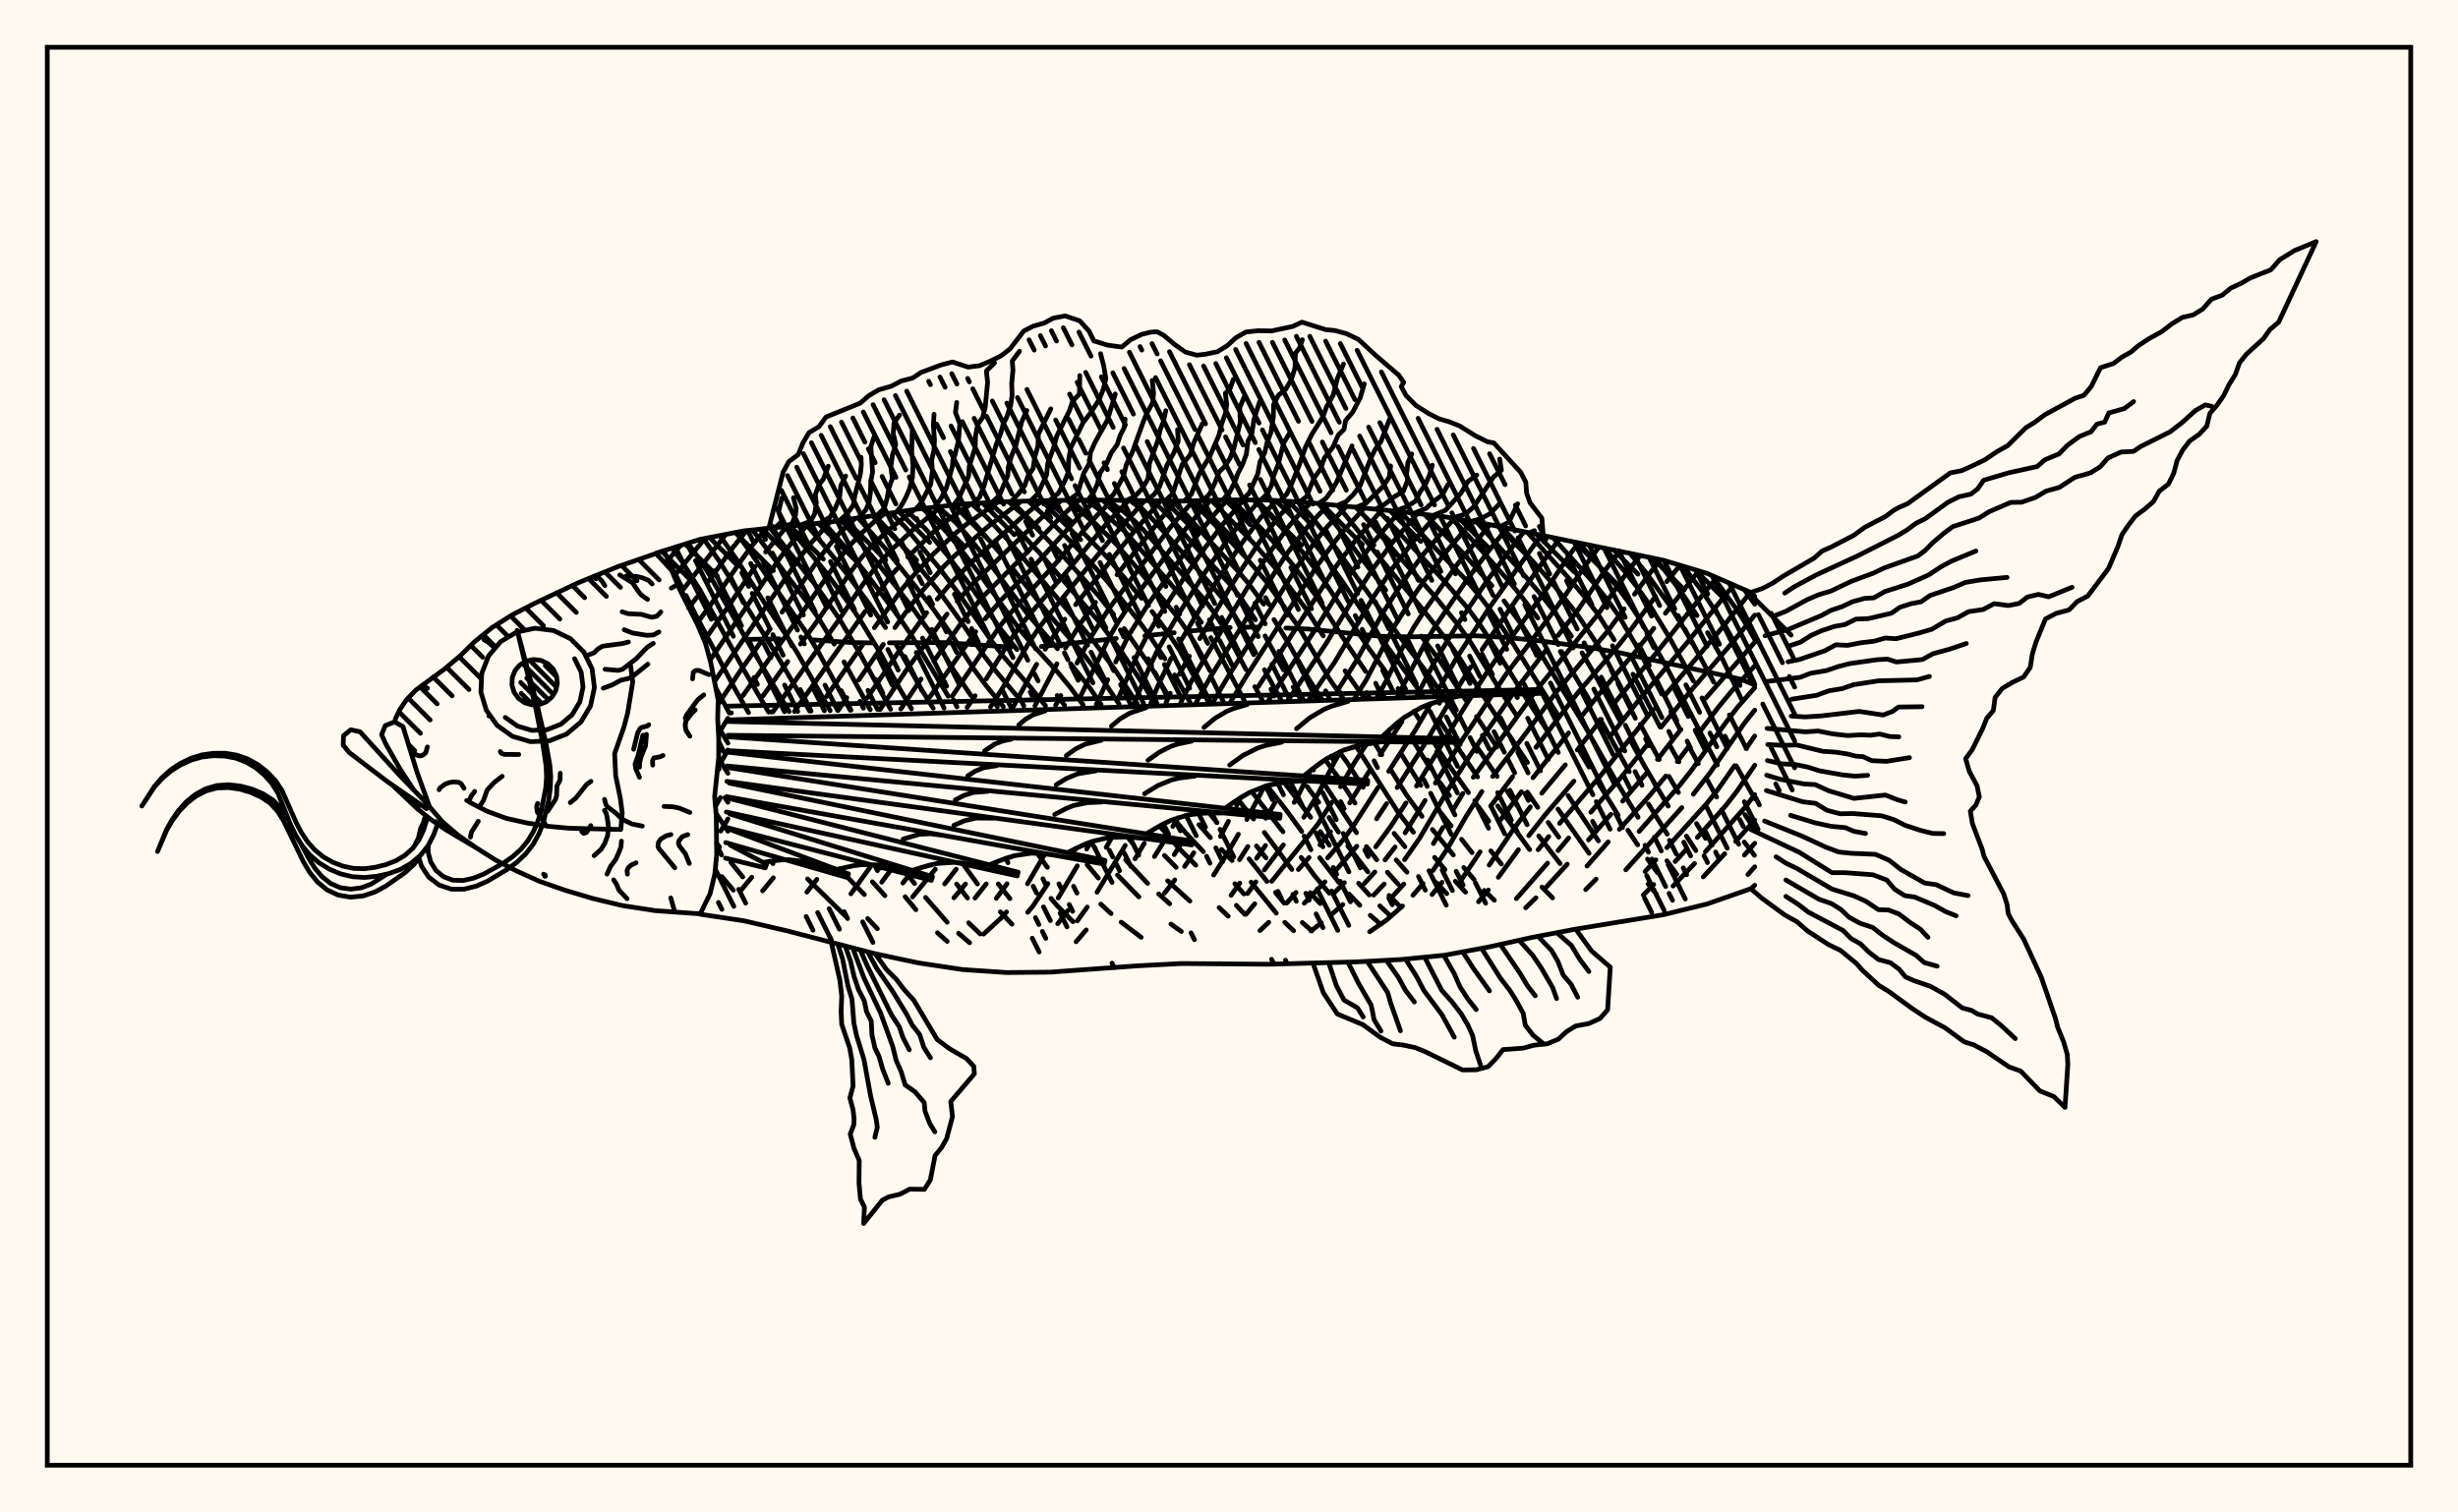 <svg xmlns="http://www.w3.org/2000/svg" width="520" height="320"><rect x="0" y="0" width="520" height="320" fill="floralwhite"/><rect x="10" y="10" width="500" height="300" stroke="black" stroke-width="1" fill="none"/><path stroke="black" stroke-width="1" fill="none" stroke-linecap="round" stroke-linejoin="round" d="
M 138.8 117.03 148.09 114.12 157.36 112.32 175.88 110.42 194.41 107.67 203.67 106.65 212.93 106.13 222.2 105.89 231.46 105.8 249.99 106.02 259.25 105.77 268.51 105.8 277.77 106.42 296.3 108.26 305.56 109.33 314.83 110.93 351.88 118.53 361.14 121.32 370.4 125.35 371.22 126.19 
M 371.22 187.31 370.4 188.03 361.14 191.26 351.88 193.54 333.35 196.58 324.09 198.34 314.83 200.39 305.56 202.11 296.3 203.02 287.04 203.51 268.51 204.01 249.99 203.86 240.72 204.34 222.2 205.68 212.93 205.77 203.67 205.14 194.41 203.75 185.15 201.79 166.62 196.97 157.36 194.82 148.13 193.43 
M 371.22 144.93 368.16 143.68 342.68 138.11 336.06 136.96 325.63 135.57 318.75 134.87 312.12 134.52 298.41 134.74 291.97 134.62 276.73 133.09 272.03 132.88 
M 266.02 132.69 263.12 132.7 
M 260.25 132.77 251.48 133.53 
M 248.41 133.87 242.21 134.53 
M 236.14 135.09 220.31 136.78 
M 213.88 136.92 199.85 135.95 188.15 136 
M 184.86 136.02 179.96 135.94 171.71 135.36 
M 164.89 135.17 158.31 135.27 
M 152.71 185.46 155.14 188.34 
M 151.55 178.29 152.2 179.2 
M 154.62 182.46 157.13 185.54 
M 151.63 172.31 153.99 175.86 
M 153.35 168.77 153.99 169.75 
M 163.09 182.2 163.52 182.72 
M 152.72 161.59 153.99 163.6 
M 170.85 185.96 179.14 194.1 
M 151.91 153.67 153.99 157.22 
M 172.33 182.92 172.5 183.09 
M 183.57 194.34 185.61 196.5 
M 151.49 145.66 154.28 150.85 
M 177.56 183.82 182.86 189.26 
M 143.32 123.61 147.85 131.37 155.32 145.47 158.35 150.76 
M 184.56 186.57 187.21 189.5 
M 142.19 115.97 144.17 118.65 148.06 124.78 157.48 141.93 162.6 150.66 
M 185.71 183 186.31 183.67 
M 191.49 189.72 193.77 192.48 
M 198.33 197.36 200.39 199.18 
M 145.53 114.92 148.16 118.59 150.08 121.62 157.71 134.96 166.94 150.56 
M 191.76 184.76 193.48 186.93 
M 195.8 189.87 200.38 195.13 
M 202.79 197.46 205.13 199.47 
M 148.83 113.97 152.04 118.54 153.96 121.6 157.83 128.17 164.11 138.23 171.31 150.46 
M 204.91 195.24 207.37 197.6 
M 152.27 113.31 155.89 118.45 162.01 127.99 166.46 134.6 168.65 138.09 175.62 150.36 
M 202.38 187.04 204.68 190 
M 155.67 112.65 157.8 115.47 171.02 134.44 173.17 138.03 179.86 150.26 
M 203.59 182.62 206.8 187.04 
M 211.63 192.93 214.09 195.54 
M 159.2 112.12 170.88 127.57 173.25 130.92 176.51 136.27 
M 178.56 140.03 184.1 150.16 
M 211.19 187.02 213.66 190.13 
M 162.91 111.71 172.85 124.21 177.6 130.99 181.88 138.18 188.4 150.06 
M 166.68 111.3 174.68 121.02 179.57 127.64 181.9 131.06 186.23 138.15 190.3 145.66 192.83 149.96 
M 222.34 190.08 223.56 191.53 226.99 195 
M 170.51 110.94 174.13 115.15 178.94 121.14 183.86 127.72 187.33 132.78 
M 189.53 136.28 194.77 145.56 197.43 149.85 
M 219.42 180.52 221.59 183.52 
M 174.32 110.57 178.36 115.27 183.28 121.36 190.53 131.08 192.85 134.47 200.6 147.3 
M 232.87 191.29 235.05 193.29 
M 237.19 195.11 241.42 198.31 
M 178.01 110.11 185.21 118.55 192.52 127.92 197.29 134.51 201.72 141.73 205.44 147.19 
M 227.42 179.58 227.53 179.73 
M 229.98 182.94 232.36 185.78 
M 181.55 109.58 187.23 115.99 196.89 128.12 201.61 134.72 206.21 141.84 208.86 145.37 212.26 149.51 
M 230.7 178.16 231.69 179.46 
M 236.41 185.13 240.93 189.76 
M 247.71 195.51 249.92 197.08 
M 185.07 109.06 189.34 113.64 198.83 125.34 203.45 131.73 208.06 138.57 210.66 141.99 214.97 147.06 
M 238.13 181.94 242.78 186.91 
M 245.12 189.13 247.46 191.22 
M 188.51 108.54 191.46 111.46 198.42 119.82 203.02 125.85 209.71 135.55 212.24 138.85 217.98 145.36 221.17 149.3 
M 238.5 177.06 239.8 178.65 
M 247.01 186.35 251.73 190.64 
M 191.85 108.05 195.85 111.96 200.41 117.45 204.94 123.4 211.39 132.7 215.13 137.42 
M 223.64 147.15 225.21 149.2 
M 246.34 180.99 248.82 183.51 
M 257.91 192.04 259.84 193.85 
M 195.16 107.58 197.81 109.98 200.15 112.45 202.44 115.21 206.97 121.05 215.51 132.93 218.03 135.93 223.64 142.08 226.47 145.49 229.12 149.11 
M 245.51 174.98 249.27 179.34 252.98 183.05 
M 261.55 191.55 263.34 193.46 
M 198.49 107.22 202.15 110.52 204.49 113.1 209.06 118.76 217.49 130.05 223.71 137.26 
M 226.47 140.4 230.61 145.61 232.94 149.03 
M 248.41 173.3 250.88 176.26 254.58 180.2 
M 261.24 186.97 263.15 189.13 
M 201.9 106.84 204.16 108.77 206.54 111.14 212.28 117.87 
M 214.45 120.6 221.8 129.86 229.31 138.52 232 141.97 236.74 148.94 
M 253.64 174.48 256.06 177.23 
M 258.41 179.72 260.65 182.07 
M 264.68 186.64 270 193.2 
M 271.8 195.15 273.67 196.92 
M 205.46 106.55 208.62 109.29 213.23 114.25 230.9 135.04 236.03 141.92 240.55 148.85 
M 255.78 171.98 257.48 174.06 
M 264.25 181.71 268.04 186.49 
M 269.83 188.82 271.66 191.08 
M 275.51 195.18 277.54 196.96 
M 209.3 106.33 213.07 109.68 219.8 116.85 232.64 131.71 237.44 138.18 242.32 145.53 244.28 148.76 
M 265.81 178.98 267.83 181.51 
M 213.32 106.12 217.43 109.83 224 116.61 232.35 125.98 235.59 130 
M 237.83 133 243.75 141.55 246.88 146.76 
M 261.88 169.14 265.2 173.29 
M 267.48 176.12 273.3 183.97 
M 277.18 188.86 279.29 191.18 
M 217.51 106.01 221.67 109.76 225.96 113.99 230.22 118.45 234.35 123.1 240.73 131.17 243.05 134.31 246.45 139.39 
M 248.5 142.8 251.75 148.59 
M 264.8 167.47 271.42 175.98 
M 275.27 181.41 278.1 185.28 281.23 188.99 
M 221.64 105.91 226.82 110.51 
M 228.97 112.51 234.28 117.96 241.51 126.59 
M 243.73 129.38 247.17 133.97 249.35 137.27 255.65 148.5 
M 268.3 166.57 272.14 171.44 275.38 175.92 
M 279.19 181.47 283.22 186.69 
M 285.42 189.18 287.67 191.53 
M 289.89 193.66 292.05 195.54 
M 225.72 105.86 229.76 109.17 234.09 113.05 236.22 115.23 240.31 119.89 249.02 130.44 251.25 133.6 253.27 136.88 255.98 141.92 
M 271.65 165.51 277.27 172.92 
M 279.31 175.94 281.23 178.83 
M 287.42 186.88 289.67 189.35 
M 291.91 191.66 294.09 193.74 
M 229.86 105.81 233.74 108.74 238.11 112.59 250.8 127.16 254.14 131.67 
M 256.16 134.91 263.28 148.32 
M 276.5 166.39 278.98 169.74 
M 281.16 172.96 283.15 176.04 
M 285.13 178.97 289.37 184.46 
M 293.87 189.45 296.08 191.7 
M 234.3 105.84 237.75 108.29 239.91 110.13 241.98 112.2 254.76 126.83 256.96 129.78 259.02 133.01 263.6 141.68 
M 265.46 145.29 267.08 148.23 
M 277.67 162.67 277.87 162.93 
M 280.51 166.4 286.98 176.18 
M 289.07 179.11 291.26 181.9 
M 293.52 184.55 295.78 187.07 
M 239.08 105.91 241.67 107.85 243.73 109.74 256.34 123.85 258.6 126.57 260.76 129.58 262.81 132.87 265.64 138.1 
M 267.5 141.71 271.03 148.14 
M 280.34 160.74 283.3 164.74 286.65 169.9 
M 295.38 181.94 297.65 184.53 
M 243.71 105.96 245.47 107.44 247.45 109.4 253.43 116.25 260.17 123.57 262.4 126.37 265.6 131.14 
M 267.63 134.55 271.54 141.74 
M 273.58 145.36 275.22 148.04 
M 283.36 159.11 284.96 161.29 288.39 166.58 
M 294.93 176.32 297.21 179.15 
M 303.91 186.77 306.07 189.08 
M 248.05 106 251.17 109.1 255.16 113.62 261.75 120.67 264 123.31 267.34 127.82 
M 269.52 131.09 272.68 136.27 276.81 143.55 279.63 147.94 
M 286.9 157.9 295.66 171.68 299.02 176.08 
M 303.49 181.41 305.7 183.98 
M 307.89 186.46 310.04 188.76 
M 252.19 105.96 263.38 117.75 267.9 123.07 274.74 132.7 281.27 143.65 284.15 147.84 
M 290.76 157.16 292.33 159.67 
M 294.43 163.19 297.57 168.24 300.83 172.72 
M 303.03 175.49 307.46 180.9 
M 309.67 183.55 311.85 186.08 
M 313.99 188.39 316.14 190.47 
M 256.25 105.85 265.11 114.82 269.61 119.95 276.62 129.3 279.94 134.54 
M 284.56 141.93 288.65 147.73 
M 293.55 154.76 294.41 156.17 
M 296.5 159.64 300.58 166.17 
M 304.81 171.96 306.99 174.75 
M 309.2 177.57 311.41 180.4 
M 260.54 105.78 266.93 111.94 269.12 114.29 273.71 119.74 278.38 126.02 285.13 136.52 288.92 142.07 
M 291.57 145.71 292.98 147.63 
M 296.25 152.44 296.39 152.67 
M 298.51 156.05 302.54 162.51 
M 304.57 165.49 306.65 168.35 
M 315.39 180.03 317.62 182.82 
M 265.14 105.79 268.83 109.2 270.98 111.45 275.51 116.74 280.09 122.88 289.21 136.66 293.16 142.12 
M 295.78 145.69 297.1 147.54 
M 299.12 150.49 300.41 152.48 
M 302.48 155.74 305.5 160.43 310.65 167.71 
M 312.78 170.69 314.96 173.76 
M 326.21 187.68 328.45 189.97 
M 269.85 105.89 272.92 108.83 275.11 111.25 279.54 116.85 284.02 123.08 290.81 133.14 301.22 147.44 
M 304.35 152.17 312.59 164.38 
M 316.85 170.51 323.6 179.75 
M 274.59 106.2 277.02 108.77 281.3 114.16 294.93 133.09 302.76 143.51 305.36 147.34 
M 305.75 147.94 308.3 151.84 
M 312.51 158.13 316.72 164.28 
M 318.86 167.4 321.04 170.57 
M 325.53 176.86 330.06 182.73 
M 278.92 106.53 283.1 111.65 293.15 124.84 
M 300.65 134.58 304.54 139.72 310.19 148.28 
M 312.36 151.62 316.68 158.06 
M 323.12 167.59 325.31 170.82 
M 327.52 174.01 329.76 177.12 
M 282.97 106.9 291.43 117.46 301.3 129.31 306.49 135.96 308.9 139.41 315.47 149.87 323.13 161.33 
M 329.59 171.17 336.18 180.55 
M 287 107.28 295.62 117.34 303.31 125.89 308.55 132.29 310.98 135.71 317.55 146.34 320.91 151.48 
M 331.74 168.32 338.15 177.91 
M 291.35 107.74 305.29 122.66 310.57 128.76 313.05 132.12 315.36 135.62 321.95 146.27 327.52 154.9 
M 348.67 187.03 350.4 189.14 
M 296.18 108.25 309.9 122.45 312.5 125.46 315.01 128.69 319.79 135.67 329.73 151.52 
M 334.07 158.71 336.16 162.29 
M 338.22 165.79 342.32 172.46 
M 344.39 175.65 346.46 178.76 
M 348.54 181.76 350.63 184.63 
M 301.49 108.86 309.21 116.71 315.62 123.93 
M 318.18 127.12 321.96 132.27 326.6 139.37 335.25 153.6 341.47 164.54 346.54 172.92 
M 352.64 182.12 354.73 184.98 
M 306.99 109.58 311.18 113.94 318.76 122.44 321.41 125.61 325.33 130.76 
M 330.09 137.83 336.44 148.48 
M 338.54 152.19 344.68 163.26 
M 348.74 170.12 352.7 176.48 
M 312.48 110.53 320.57 119.51 326.03 125.84 328.74 129.31 332.44 134.61 
M 334.69 138.13 337.81 143.45 342.81 152.7 
M 344.82 156.47 347.87 162.01 352.91 170.56 
M 356.78 176.9 358.77 179.97 
M 317.78 111.55 327.84 122.75 333.44 129.64 338.18 136.73 340.22 140.3 345.05 149.49 
M 347.01 153.27 351.02 160.7 
M 353.07 164.26 355.08 167.68 
M 358.9 174.24 360.82 177.38 
M 323.17 112.67 332.48 123 335.38 126.45 338.07 129.98 341.49 135.38 
M 345.46 142.64 351.2 153.82 
M 353.18 157.55 355.2 161.17 
M 328.6 113.81 337.15 123.31 339.98 126.81 342.52 130.4 346.78 137.71 351.57 146.87 
M 353.48 150.58 355.4 154.31 
M 357.34 157.97 359.29 161.57 
M 361.23 165.13 363.16 168.64 
M 369 178.15 371.17 180.98 
M 334.06 114.94 341.74 123.69 344.42 127.25 346.82 130.88 352.96 141.88 363.31 161.86 
M 369.15 172.35 371.14 175.39 
M 339.41 115.96 343.52 120.66 346.26 124.13 348.8 127.71 353.26 135.04 358.25 144.09 
M 360.07 147.66 365.41 158.37 
M 367.33 162.04 371.22 169 
M 344.79 117.03 348.17 121.09 353.25 128.12 357.73 135.41 362.55 144.32 
M 365.86 151.26 369.47 158.4 
M 350.25 118.18 355.41 124.9 359.01 130.24 
M 361.24 133.85 364.3 139.23 368.36 147.82 
M 356.09 119.8 360.13 125.14 364.85 132.21 368.81 139.34 371.22 144.7 
M 362.26 121.81 367.28 128.78 369.54 132.31 371.22 135.29 
M 369 124.74 371.22 127.83 
M 143.98 115.4 140.73 119.2 
M 149.11 113.92 142.62 121.92 
M 153.54 113.06 144.08 125.31 
M 157.93 112.26 155.26 115.56 149.72 123.21 
M 147.4 126.38 145.69 128.65 
M 162.12 111.8 159.12 115.43 156.93 118.41 150.21 128.14 147.43 131.91 
M 166.47 111.33 161.98 116.78 
M 159.75 119.87 154.14 128.22 148.98 135.5 
M 170.93 110.9 167.19 115.18 164.96 118.12 150.21 139.65 
M 175.56 110.46 171.35 115.13 169.16 118.01 151.2 144.12 
M 180.94 109.67 177.8 112.6 175.55 115.17 173.4 117.98 165.45 129.51 
M 162.93 133.05 156.61 141.94 151.91 149.04 
M 187.04 108.76 184.6 110.69 182.17 112.89 179.83 115.35 177.63 118.07 168.73 131.05 157.1 147.27 
M 154.73 150.83 154.72 150.84 
M 153.99 151.97 152.51 154.41 
M 193.53 107.8 189.11 111.19 186.66 113.34 184.26 115.7 181.97 118.31 179.81 121.18 173.23 130.92 169.34 136.27 
M 166.64 139.96 161.38 147.28 
M 153.99 158.68 151.82 162.54 
M 199.49 107.11 198.08 108.06 193.57 111.7 188.76 116.16 186.41 118.66 184.17 121.41 182 124.42 177.58 130.99 163.48 150.64 
M 152.4 168.75 151.36 170.62 
M 205.54 106.54 200.17 110.25 197.9 112.17 192.05 117.86 
M 189.73 120.39 188.57 121.7 185.24 126.16 
M 183 129.39 168.07 150.53 
M 153.99 173.27 152.46 175.84 
M 211.11 106.23 204.54 110.86 202.21 112.75 197.57 117.1 192.98 122.05 190.7 124.8 184.98 132.81 
M 182.53 136.36 174.75 147.48 
M 216.07 106.05 208.95 111.46 201.87 117.66 199.58 119.95 195.07 125.06 192.8 127.93 189.32 132.79 
M 186.87 136.33 181.69 143.84 
M 179.14 147.61 177.31 150.32 
M 220.49 105.94 215.76 109.81 206.2 118.34 201.6 122.9 198.28 126.76 
M 196.03 129.64 189.98 138.08 183.47 147.65 
M 159.05 185.59 156.75 188.37 
M 224.52 105.87 220.05 109.81 208.12 121.23 205.78 123.53 202.5 127.21 
M 200.35 129.92 191.73 141.8 186.18 150.11 
M 163.6 185.72 161.33 188.48 
M 228.26 105.83 224.19 109.63 217.27 116.88 207.64 126.54 203.43 131.73 197.55 139.89 
M 194.86 143.66 190.57 150.01 
M 231.85 105.8 228.22 109.32 219.15 119.38 211.71 127.04 208.43 130.91 
M 206.41 133.66 196.75 147.41 
M 172.81 186.05 170.7 188.75 
M 235.31 105.85 232.21 108.91 230.09 111.25 223.38 119.17 213.52 129.97 211.37 132.7 201.45 147.3 
M 238.75 105.9 234.11 110.78 225.16 121.56 217.76 130.05 215.49 132.93 213.48 135.85 208.63 143.66 
M 206.29 147.2 204.6 149.68 
M 184.01 183.57 180.01 189.11 
M 242.14 105.95 236.01 112.82 222.08 129.84 219.79 132.87 217.71 135.93 212.23 145.36 209.55 149.57 
M 188.69 183.73 186.53 186.65 
M 245.52 105.98 239.97 112.4 227.56 127.92 
M 225.26 131 221.1 137.36 
M 219.3 140.54 214.4 149.46 
M 193.11 184.11 192.93 184.36 
M 192.41 185.02 190.99 186.83 
M 248.9 106.01 245.76 109.55 236.3 121.59 
M 231.76 127.44 228.42 132.13 225.4 137.12 
M 223.6 140.44 218.95 149.35 
M 197.86 183.91 193.06 189.77 
M 252.42 105.96 247.46 111.72 234.76 128.55 230.59 135.07 227.84 140.3 
M 224.42 147.15 223.32 149.25 
M 202.28 183.9 199.84 187.02 
M 256.06 105.86 251.16 111.44 238.77 128.25 236.67 131.43 234.7 134.77 228.59 147.32 
M 204.25 187.03 201.8 189.95 
M 259.65 105.77 257.09 108.62 252.89 113.78 242.85 127.91 238.68 134.59 236.03 140.06 
M 234.35 143.81 231.92 149.05 
M 208.65 187.01 206.27 190.01 
M 263.07 105.78 258.83 110.75 254.73 116.16 250.95 121.57 244.85 130.82 242.75 134.33 240.82 138.03 236.63 147.63 
M 213.03 186.99 210.77 190.07 
M 266.55 105.79 262.75 110.14 258.6 115.78 254.82 121.27 249 130.44 244.81 137.72 242.95 141.63 239.93 148.86 
M 221.08 180.63 217.38 186.98 
M 212.94 192.95 211.75 194.27 208.08 197.63 
M 270.03 105.9 266.72 109.49 262.5 115.22 256.85 123.81 249.87 135.48 
M 247.76 139.27 244.91 145.22 243.46 148.78 
M 221.69 186.95 218.54 191.68 217.41 193.03 
M 273.55 106.13 270.77 108.99 266.46 114.63 260.68 123.54 253.82 135.11 
M 251.61 138.83 249.48 142.69 
M 247.57 146.67 246.67 148.71 
M 230.72 178.15 229.9 179.63 
M 227.91 183.19 223.86 189.99 
M 277.29 106.39 274.89 108.77 272.66 111.34 268.41 117.14 264.52 123.27 254.29 140.3 252.06 144.11 249.8 148.63 
M 235.23 177.13 234.02 179.3 
M 225.93 192.62 223.77 195.44 
M 281.07 106.73 276.77 111.26 272.49 116.83 270.42 119.9 255.81 143.69 253.09 148.56 
M 238.05 178.87 232.08 188.77 
M 230.01 191.91 227.9 194.85 
M 284.9 107.08 280.77 111.46 278.68 114 274.54 119.72 259.6 143.49 256.66 148.47 
M 242.08 178.43 240.12 181.7 
M 229.79 196.75 227.65 199.25 
M 288.67 107.46 284.7 111.78 282.63 114.27 278.61 119.75 263.42 143.46 260.41 148.39 
M 249.18 173.01 248.12 174.86 
M 246.2 178.09 244.23 181.22 
M 292.36 107.84 286.57 114.57 282.56 119.96 266.18 145.3 
M 250.34 177.78 248.41 180.82 
M 296.07 108.24 290.57 114.71 285.51 121.65 
M 283.57 124.63 278.56 132.72 268.36 148.2 
M 252.55 180.43 250.61 183.33 
M 248.53 186.17 246.36 188.97 
M 299.87 108.67 294.71 114.61 290.47 120.32 286.51 126.34 280.44 136.32 272.54 148.11 
M 262.42 168.78 261.62 170.38 
M 259.88 173.76 258.2 176.96 
M 303.76 109.12 299.09 114.41 294.6 120.24 290.48 126.43 282.4 140.03 276.93 148 
M 267.47 166.4 263.77 173.39 
M 261.98 176.51 259.42 180.93 256.75 185.14 
M 307.63 109.69 301.28 117.06 296.76 123.14 292.52 129.7 286.7 140.19 283.33 145.51 
M 269.69 169.88 267.77 173.14 
M 263.98 179.11 262.22 181.89 
M 311.42 110.35 305.87 116.83 301.27 122.89 299 126.16 294.62 133.1 289.02 143.88 286.55 147.78 
M 277.2 163.04 274.74 168.12 273.78 169.77 
M 267.72 178.88 265.82 181.61 
M 262.27 186.85 260.44 189.43 
M 315.19 111.01 308.17 119.57 301.28 129.31 298.99 132.9 296.93 136.58 293.33 143.94 291.25 147.67 
M 283.6 159 282.3 161.23 278.77 168.09 275.82 172.92 
M 271.5 178.77 267.48 184.05 
M 265.68 186.58 263.91 189.06 
M 318.79 111.76 314.84 116.67 310.5 122.43 303.57 132.61 301.33 136.33 295.57 147.57 
M 289.11 157.43 286.55 161.33 283.6 166.46 
M 281.73 169.77 278.73 174.47 269.04 186.46 
M 265.45 191.21 263.62 193.43 
M 322.36 112.51 314.93 122.39 308.21 132.31 303.63 139.79 299.6 147.48 
M 296.59 152.67 291.97 159.67 
M 289.67 163.14 285.54 169.87 
M 281.48 175.99 279.25 178.77 
M 276.94 181.42 274.67 183.97 
M 326.01 113.27 314.99 128.69 307.98 139.47 303.48 147.39 
M 302.67 148.86 299.54 154.27 293.78 163.19 
M 291.51 166.63 286.34 174.68 284.25 177.55 280.87 181.52 
M 274.18 188.82 272.2 191.08 
M 268.41 195.14 266.54 196.89 
M 329.83 114.07 319.44 128.77 313.53 137.44 
M 311.13 141.11 307.34 147.3 
M 307.17 147.59 301.3 157.58 295.58 166.63 
M 293.35 170.02 291.22 173.24 
M 287.05 179.04 282.58 184.17 
M 280.29 186.57 275.93 191.1 
M 333.94 114.92 332.5 116.77 326.33 125.86 319.15 135.65 314.18 142.82 309.57 150.05 299.66 166.31 
M 297.45 169.89 294.2 174.85 291.04 179.17 
M 284.42 186.75 282.15 189.03 
M 338.27 115.74 335.12 119.99 331 126.16 328.72 129.3 318.52 142.78 309.21 156.75 303.66 165.68 
M 301.49 169.36 297.25 176.22 
M 295.14 179.2 293.01 181.93 
M 290.85 184.5 288.63 186.93 
M 284.08 191.38 281.8 193.39 
M 279.55 195.26 277.33 196.97 
M 342.68 116.58 339.8 120.34 333.41 129.64 329.62 134.43 
M 326.97 137.68 320.4 146.29 311 159.79 306.55 166.76 300.26 177.45 297.14 181.9 
M 292.83 187.04 290.6 189.38 
M 347.03 117.5 344.45 120.75 338.05 129.98 324.85 146.25 311.68 164.46 
M 309.47 167.88 307.33 171.46 
M 305.27 175.05 303.24 178.48 
M 296.98 187.05 294.79 189.46 
M 351.36 118.42 349.12 121.17 345.78 125.73 
M 343.6 128.84 340.11 133.54 329.33 146.31 321.81 156.46 315.78 164.28 
M 313.5 167.47 310.25 172.57 306.2 179.57 303.14 184.19 
M 301.05 186.92 298.91 189.42 
M 296.71 191.7 293.29 194.7 289.75 197.14 
M 355.42 119.6 352.61 123.06 
M 350.24 126.17 344.43 134.01 341.94 137.11 333.83 146.53 324.93 158.14 
M 320 164.33 315.36 170.56 
M 305.07 186.67 302.96 189.27 
M 359.38 120.79 352.32 129.75 
M 349.87 132.94 346.18 137.63 338.27 146.92 334.39 151.79 
M 331.84 155.08 324.3 164.55 
M 321.86 167.52 317.27 173.69 
M 313.11 180.23 309.04 186.34 
M 363.14 122.19 350.39 138.16 341.31 149 
M 338.75 152.21 333.68 158.67 
M 331.15 161.83 326.16 167.82 
M 323.75 170.72 320.32 175.23 315.05 183.03 
M 366.74 123.76 357.4 135.38 346.83 147.98 340.52 155.92 
M 332.97 165.27 326.83 172.46 323.42 176.81 
M 321.23 179.78 316.98 185.62 
M 314.87 188.31 312.78 190.79 
M 370.3 125.31 364.83 132.21 352.36 146.96 
M 349.76 150.12 338.51 164.21 329.94 174.21 
M 327.64 176.99 325.4 179.79 
M 371.22 130.15 366.62 135.81 357.99 145.8 351.4 153.85 
M 348.91 157.02 342.77 164.69 336.54 171.84 
M 331.86 177.3 329.61 179.97 
M 327.39 182.62 320.8 190.12 
M 371.22 135.88 360.87 147.7 
M 355.61 154.32 350.65 160.66 
M 348.22 163.7 343.27 169.51 
M 340.78 172.29 336.06 177.7 
M 331.57 182.84 327.13 187.68 
M 324.93 189.95 322.76 192.07 
M 371.22 140.89 366.43 146.12 363.61 149.51 359.74 154.63 
M 357.26 157.95 354.83 161.13 
M 352.41 164.19 348.75 168.59 342.58 175.47 
M 340.23 178.13 335.74 183.23 
M 371.22 145.5 367.68 149.52 365.01 153 357.74 163.11 355.36 166.13 346.76 175.91 
M 337.66 186 335.46 188.22 
M 371.22 150.25 369.05 152.98 361.77 163.49 358.23 168.04 
M 355.8 170.87 343.95 184.03 
M 371.22 155.72 369.38 158.39 
M 366.96 162 363.43 167.04 361.06 170 352.63 179.35 
M 350.3 181.92 348.02 184.4 
M 371.22 161.91 367.47 167.39 365.07 170.48 359.07 177.18 
M 356.72 179.75 354.39 182.28 
M 349.85 187.13 347.66 189.36 
M 371.22 168.13 369.16 170.83 360.78 180.21 
M 358.49 182.7 353.94 187.47 
M 371.22 173.5 367.19 178.04 
M 364.87 180.63 360.33 185.53 
M 371.22 178.42 369.03 180.92 
M 371.22 183.39 369.77 185.03 
M 157.36 112.32 157.36 112.32 
M 162.65 111.74 165.68 99.88 166.9 97.65 168.88 96.18 169.86 93.71 171.14 91.55 173.29 90.25 174.73 88.24 181.99 85.29 183.78 83.74 185.9 82.47 188.54 81.72 190.67 80.61 193.09 79.98 194.86 78.79 199.12 77.21 201.5 76.58 204.81 77.67 207.24 77.37 209.55 76.39 211.75 75.3 213.66 73.83 216.58 70.04 218.57 69.01 220.9 68.35 222.83 67.31 225.32 66.83 228.41 67.87 230.39 70.05 231.4 72.12 234.29 73.02 237.31 73.43 239.19 71.87 241.51 70.75 243.37 70.29 244.76 70.18 246.19 70.94 248.51 72.89 250.73 74.46 253.16 75.15 255.03 74.94 257.55 74.41 259.62 73.14 261.41 71.49 263.58 70.25 266.14 69.97 268.97 70.03 273.5 69.06 275.44 68.16 280.47 69.75 282.4 69.93 284.83 70.59 287.37 71.8 291.23 75.36 295.93 79.39 296.96 80.91 296.43 81.79 297.47 83.7 299.53 85.77 302.22 87.48 304.46 88.62 306.57 89.23 308.84 90.14 312.09 92.18 314.69 93.47 316.03 93.72 321.69 99.89 322.78 102 322.96 104.33 323.68 106.37 326.18 109.62 326.49 113.37 
M 324.09 112.87 324.09 112.87 
M 161.4 111.88 164.05 111.58 165.43 110.28 164.71 108.32 165.39 105.38 
M 165.44 111.44 167.53 110.83 168.3 108.97 168.42 107.54 167.86 105.3 
M 169.49 111.04 171.54 110.25 172.37 108.65 172.7 106.46 172.48 104.7 173.23 102.57 174.18 101.37 175.23 98.64 
M 173.53 110.65 175.61 109.41 176.69 107.56 177.59 105.44 177.88 102.72 178.9 100.71 
M 177.57 110.17 179.32 108.58 180.51 106.89 180.86 104.82 182.01 100.32 182.22 98.33 182.15 96.75 
M 181.59 109.57 183.17 107.9 183.84 106.34 184.15 104.07 184.23 101.82 184.6 99.85 184.23 94.48 184.9 92.48 
M 185.62 108.97 187.07 107.53 187.63 105.61 188.05 103.27 188.78 101.23 188.46 98.8 188.78 96.39 189.5 94.02 188.96 91.72 189.15 89.45 190.3 87.82 
M 189.64 108.38 190.56 107.18 191.63 105.26 192.37 103.53 193.02 101.12 193.16 98.4 192.87 95.53 193 91.06 
M 193.66 107.78 194.83 106.47 196.91 102.43 197.26 99.72 197.09 97.4 197.58 95.25 197.69 92.97 197.46 90.09 197.6 87.65 
M 197.7 107.3 199.08 105.44 200.2 103.27 201.48 98.68 201.58 97.26 201.98 96.42 202.77 93.24 203.05 89.64 202.13 87.28 202.4 85.15 
M 201.74 106.86 202.93 105.25 204.92 100.71 205.05 98.71 206.32 94.61 206.37 92.3 206.84 89.79 207.88 88.35 208.43 86.18 208.93 80.91 208.68 78.47 210.4 76.78 
M 205.79 106.53 207.24 105.19 208.15 102.88 210.79 93.93 211.69 91.72 212.25 89.65 212.95 88.33 213.83 85.68 214.12 83.63 214.03 81.15 214.29 78.33 214.15 76.37 215.68 74.31 
M 209.85 106.3 211.42 104.83 213.2 100.59 213.31 98.81 213.95 96.56 214.92 94.18 216.14 89.22 217.23 86.85 
M 213.91 106.1 215.47 104.45 216.78 102.73 217.46 100.74 218.56 99.13 218.91 96.69 219.58 94.38 219.67 91.85 222.3 86.5 
M 217.98 106 219.58 104.48 221.42 100.43 221.65 98.06 222.89 94.75 223.56 92.24 226.25 86.89 226.89 84.92 228.37 83.34 228.43 79.46 
M 222.04 105.9 223.92 104.33 225.19 101.93 225.99 99.98 226.1 97.1 226.53 94.74 229.14 89.41 230.74 87.34 232.55 84.53 233.45 82.24 233.95 80.11 233.5 77.43 232.83 74.83 
M 226.11 105.85 227.96 104.46 229.26 100.14 230.43 98.1 230.69 95.77 231.62 93.65 234.28 88.88 235.94 83.36 
M 230.17 105.81 231.28 104.35 232.15 102.42 232.74 100.02 234.13 98.03 235.07 95.85 236.36 94.04 236.95 92.17 237.83 90.47 238.02 88.66 
M 234.24 105.84 235.58 104.61 237.68 100.74 238.28 98.3 239.58 95.6 241.9 89.14 242.58 87.53 243.86 85.16 244.04 83.08 243.76 80.48 
M 238.3 105.9 240.2 104.92 241.74 103.23 242.89 101.24 243.17 98.04 244.93 93.26 245.43 90.94 246.12 89.2 246.62 86.89 
M 242.37 105.95 244.11 104.69 245.29 103.02 246.91 98.35 248.36 95.75 249.27 93.31 249.12 90.9 
M 246.43 105.99 248.07 104.52 250.09 98.27 251.78 96.27 252.53 93.74 254.35 89.66 
M 250.5 106.01 252 104.62 253.7 100.25 256.01 96.4 257.88 92.06 258.44 89.7 259.28 87.37 259.52 85.6 259.23 83.19 260.23 82.26 260.92 80.26 
M 254.56 105.9 255.93 104.44 257.08 102.03 257.87 99.89 258.98 98.8 260.21 96.98 261 94.93 262.38 89.38 262.27 86.24 263.23 83.94 
M 258.63 105.79 260.07 104.29 261.19 102.05 261.88 100.16 262.86 98.28 263.66 96.12 264.01 93.35 264.81 91.85 265.3 88.7 266.47 84.99 
M 262.69 105.78 264.21 104.43 266.09 100.26 266.57 97.66 267.57 95.77 268.05 93.64 268.88 91.47 269.38 88.26 269.44 85.59 270.45 83.62 271.95 82.42 273.16 80.38 273.97 77.8 274.05 74.73 274.94 73.61 275.52 71.88 
M 266.76 105.79 268.11 104.41 268.98 102.72 269.47 100.58 270.41 98.27 271.56 93.75 272.85 91.56 
M 270.82 105.95 272.2 104.56 273.16 102.6 274.82 98.49 276.25 94.43 277.49 91.96 279.89 88.14 280.61 86.14 282.04 83.6 282.95 80.01 284.22 77.03 
M 274.88 106.22 276.41 105.05 277.95 101.2 279.36 99.26 280.2 96.85 281.99 94.6 283.12 92.04 284.33 90.85 284.67 88.97 286.19 87.18 287.74 84.2 288.62 81.23 
M 278.93 106.53 280.46 105.5 281.59 104 282.77 102 286.03 94.34 
M 282.98 106.91 284.75 106.14 286.25 104.68 287.74 102.76 289.8 97.43 290.85 95.2 292.14 93.42 293.98 88.68 
M 287.03 107.28 288.96 106.49 292.61 102.9 293.91 100.92 294.19 98.57 
M 291.07 107.71 292.95 106.68 294.88 105.17 296.9 103.9 297.79 101.62 297.57 100.29 297.84 97.89 298.66 96.04 
M 295.12 108.13 297.6 107.2 299.45 106.02 300.4 104.1 301.7 102.19 302.44 100.43 303.02 98.42 
M 299.16 108.59 301.65 107.59 303.19 106.16 305.12 104.72 306.32 102.51 
M 303.2 109.06 305.83 107.94 309.08 104.33 310.54 101.87 312.41 100.51 
M 307.22 109.62 309.98 108.78 311.78 107.24 315.93 100.95 317.64 99.48 317.26 97.13 
M 311.23 110.31 313.18 109.78 315.21 108.69 317.39 106.42 
M 315.23 111.02 317.66 111.29 319.24 110.46 321.06 106.59 
M 319.21 111.85 319.22 111.85 
M 323.47 112.74 324.61 112.27 
M 153.96 149.4 325.76 145.89 325.78 146.71 154.03 152.32 
M 154.02 152.65 307.68 156.28 307.66 157.09 153.97 155.57 
M 154.08 155.9 289.33 165.09 289.29 165.9 153.91 158.82 
M 154.15 159.16 270.83 172.32 270.75 173.13 153.84 162.07 
M 154.21 162.42 252.27 177.97 252.15 178.77 153.78 165.32 
M 154.27 165.68 233.76 182.03 233.61 182.83 153.72 168.56 
M 154.33 168.95 215.39 184.53 215.2 185.32 153.66 171.8 
M 154.39 172.22 197.27 185.48 197.05 186.26 153.6 175.04 
M 154.45 175.49 179.5 184.89 179.24 185.67 153.53 178.27 
M 154.51 178.82 162.17 182.86 161.88 183.62 153.48 181.56 
M 308.61 147.27 304.5 148.27 300.61 149.7 297.08 151.79 295.44 153.07 292.31 155.92 
M 292.29 156.94 288.21 157.59 284.32 158.69 280.74 160.47 279.05 161.61 275.81 164.17 
M 275.75 165.19 271.72 165.5 267.85 166.26 264.23 167.74 262.5 168.73 259.16 171 
M 259.06 172.02 255.1 171.99 251.27 172.42 247.64 173.59 245.89 174.43 242.47 176.41 
M 242.32 177.42 238.46 177.06 234.7 177.17 231.06 178.02 229.29 178.71 225.81 180.4 
M 225.62 181.41 221.89 180.71 218.21 180.51 214.59 181.05 212.81 181.59 209.29 182.97 
M 209.05 183.97 205.47 182.97 201.89 182.45 198.32 182.68 196.54 183.07 192.98 184.15 
M 192.7 185.14 189.29 183.83 185.84 183.01 182.34 182.94 180.56 183.17 176.99 183.95 
M 176.67 184.93 173.45 183.35 170.14 182.25 166.72 181.89 164.97 181.97 161.41 182.46 
M 306.54 147.74 302.51 148.91 300.61 149.7 297.08 151.79 293.86 154.46 
M 285.18 148.4 281.72 149.41 280.09 150.09 277.05 151.89 274.28 154.19 
M 263.82 149.07 260.93 149.91 259.56 150.48 257.02 151.98 254.7 153.91 
M 242.47 149.73 239.03 150.87 236.99 152.08 235.12 153.63 
M 221.11 150.4 218.51 151.26 216.95 152.18 215.54 153.36 
M 290.24 157.23 286.23 158.06 284.32 158.69 280.74 160.47 277.42 162.86 
M 271.17 157.02 267.72 157.73 266.08 158.27 262.99 159.81 260.14 161.86 
M 252.09 156.81 249.21 157.41 247.83 157.86 245.25 159.15 242.86 160.86 
M 233.02 156.61 229.59 157.45 227.51 158.48 225.58 159.87 
M 213.94 156.4 212.18 156.76 210.53 157.39 208.3 158.87 
M 273.72 165.31 269.75 165.8 267.85 166.26 264.23 167.74 260.82 169.83 
M 252.77 164.21 249.5 164.61 247.92 164.99 244.94 166.21 242.13 167.94 
M 231.82 163.1 228 163.72 225.65 164.68 223.43 166.04 
M 210.86 161.99 208.07 162.44 206.35 163.14 204.74 164.14 
M 257.07 171.97 253.17 172.12 251.27 172.42 247.64 173.59 244.17 175.39 
M 233.02 169.7 230.03 169.82 227.16 170.42 225.79 170.94 223.13 172.32 
M 208.97 167.43 205.88 167.67 203.94 168.29 202.09 169.25 
M 240.38 177.21 236.56 177.03 234.7 177.17 231.06 178.02 227.55 179.52 
M 210.15 173.11 206.45 173.08 204.09 173.64 201.8 174.61 
M 223.75 181.03 220.04 180.53 218.21 180.51 214.59 181.05 211.05 182.25 
M 199.33 176.73 196.92 176.4 194.55 176.51 191.08 177.52 
M 207.26 183.44 203.68 182.62 201.89 182.45 198.32 182.68 194.76 183.58 
M 185.15 201.79 187.51 205.1 189.61 207.19 191.27 209.37 193.31 211.61 198.27 219.95 200.9 221.9 204.48 223.97 206.01 225.62 206.13 227.2 201.14 233.05 201.5 236.25 200.27 240.89 199.18 242.82 197.82 244.49 196.82 249.64 195.57 251.64 192.45 251.59 190.44 252.65 187.96 253.25 186.66 253.93 182.71 258.87 182.88 255.4 182.04 253.7 181.73 250.34 181.77 245.53 180.67 242.96 179.87 239.96 180.63 237.96 180.69 236.75 180.46 234.79 179.79 232.31 180.47 229.78 180.2 224.19 179.74 221.66 178.07 216.73 177.94 213.98 178.07 210.75 177.68 207.38 175.88 199.47 
M 183.57 201.4 185.43 204.81 188.74 209.58 191.82 214.61 192.96 216.84 194.57 218.91 195.45 221.61 196.84 223.8 
M 181.99 201 183.5 204.4 188.6 214.72 190.26 217.27 191.01 219.49 192.36 222.11 
M 180.41 200.61 182.79 206.95 186.27 214.27 188.84 221.36 189.58 224.33 190.65 226.78 191.49 229.54 193.54 230.98 195.51 233.26 195.69 235.07 196.66 237.64 197.77 239.47 
M 178.84 200.21 179.94 203.38 180.68 206.58 181.63 209.42 182.84 211.75 183.33 214.05 184.32 216.05 184.47 218.97 185.1 221.74 185.93 223.44 186.72 226.16 187.91 229.2 
M 177.26 199.82 178.23 202.8 179.38 208.56 180.23 211.36 180.64 216.44 181.21 219.12 182.77 224.13 184.17 231.82 185.36 236.83 185.6 238.53 185.08 240.63 
M 333.35 196.58 336.72 201.22 340.66 204.63 340.1 213.65 338.5 215.48 336.14 216.56 333.37 217.07 331.39 218.28 329.69 219.86 327.34 220.84 324.54 221.14 322.19 221.77 317.97 222.07 316.48 223.98 314.79 225.7 312.33 226.34 309.41 226.38 301.48 222.5 299.41 221.65 296.89 221.12 294.63 220.84 291.97 219.45 288.32 216.79 282.92 214.54 279.96 210.04 277.77 203.78 
M 329.36 197.34 332.42 200 334.19 202.94 336.13 205.55 
M 325.36 198.1 328.21 201.05 329.56 203.36 330.7 206.3 332.37 208.25 333.78 210.99 
M 321.38 198.94 324.26 202.13 326.07 204.81 328.47 208.95 329.3 211.26 
M 317.41 199.82 321.67 206.08 323.08 208.47 324.79 210.69 
M 313.43 200.65 317.41 206.94 319.42 209.56 320.72 211.61 322.25 214.44 322.68 216.9 324.32 219.03 326.56 220.85 
M 309.44 201.39 311.75 204.96 315.11 209.66 
M 305.44 202.13 307.66 206.01 308.87 208.79 310.51 211.33 312.31 213.61 
M 301.39 202.52 305 209.52 307.23 212.03 309.16 214.55 310.55 216.93 311.54 219.11 312.2 222.33 313.23 225.37 
M 297.34 202.92 299.68 206.61 301.2 209.52 305.08 214.74 307.66 219.45 
M 293.29 203.18 295.85 206.81 297.34 209.55 299.21 211.99 
M 289.23 203.39 293.56 209.99 294.18 212.15 296.27 218.09 
M 285.16 203.56 287.38 208 290.07 212.65 290.7 215.75 292.15 218.15 
M 281.1 203.68 282.7 208.49 284.32 211.58 287.17 213.23 288.4 215.17 
M 370.4 125.35 372.83 124.51 374.99 123.4 377.23 121.91 383.78 118.09 385.5 116.57 387.29 115.79 392.18 113.26 394.48 111.58 398.87 109.29 400.53 108.04 401.74 107.36 403.54 106.58 412.6 100.05 414.96 99.59 416.99 98.69 419.82 97.33 422.52 95.52 424.75 94.28 428.59 90.48 430.47 89.34 432.6 87.74 439.04 84.24 440.85 83.65 442.41 81.79 444.37 77.8 447.11 76.9 448.97 75.51 450.79 74.5 452.31 73.19 454.48 71.74 457.31 70.18 459.45 68.53 461.7 67.15 463.97 66.63 465.99 65.39 467.85 63.29 470.1 62.46 471.98 60.93 473.97 60.03 476.15 58.77 480.4 57.09 482.3 54.93 485.41 53.01 490 51.12 482.06 68.16 480.23 69.71 478.82 71.68 475.28 74.9 473.77 76.77 472.89 79.26 471.58 81.33 470.48 83.61 469.1 85.62 467.52 87.44 466.86 90.17 465.22 91.92 463.22 93.31 461.75 95.24 460.57 97.45 459.86 100.14 458.73 102.43 456.8 103.93 455.56 106.13 453.73 107.72 451.75 109.18 450.27 111.12 448.91 113.12 448.05 115.62 446.04 120.32 441.67 126.11 439.41 127.29 437.71 129.05 434.99 129.77 432.73 130.96 430.77 135.73 429.97 138.3 429.51 141.2 428.11 143.24 425.77 144.36 423.61 145.64 422.07 147.56 421.7 150.33 420.32 151.95 419.46 154.11 417.25 158.59 415.84 160.52 416.61 163.19 418.25 166.24 418.74 168.6 418 170.33 416.83 171.63 417.27 174.23 419.35 179.72 419.74 181.21 423.92 189.2 424.63 191.5 424.84 193.29 425.67 194.85 428.12 198.69 431.83 206.73 434.78 215.3 435.31 217.35 436.59 220.5 437.34 223.11 437.46 225.2 436.86 234.3 434.5 232.01 431.54 230.81 427.47 226.6 425.03 225.74 420.29 222.51 417.55 221.07 415.52 220.42 411.54 217.49 407.39 215.26 404.5 213.36 399.63 209.8 397.46 208.48 394.02 205.3 392.69 203.81 389.35 201.07 386.83 199.86 382.38 196.96 380.17 195.03 377.59 193.6 372.72 190.03 370.4 188.03 
M 377.56 125.49 379.46 124.22 384.12 121.7 393.11 117.55 401.54 113.27 403.42 112.14 405.36 110.7 407.34 109.72 412.11 106.26 414.4 105.11 416.93 104.55 418.38 103.44 419.66 101.6 425 100.02 430.97 98.71 432.64 97.26 435.59 96.04 437.36 94.22 439.93 92.34 442.37 91.35 443.62 89.73 445.26 89.31 446.12 87.37 449.42 86.44 451.37 84.97 
M 375.47 130.26 377.82 129.33 382.34 126.86 384.82 125.8 387.32 125.06 391.68 122.98 396.28 121.28 398.66 120.15 405.73 117.63 407.24 116.49 408.85 114.84 411.24 112.82 413.11 111.43 418.65 109.62 420.8 108.27 425.37 106.3 427.67 106.26 430.62 105.24 432.89 103.89 435.65 103.13 438.94 100.99 442.25 100.05 444.33 98.74 445.94 96.9 448.72 95.64 451.36 95.5 452.85 94.48 459.08 91.37 461.63 89.41 464.43 86.88 466.55 85.66 467.86 85.97 
M 373.41 134.5 378.35 133.17 385.31 130.24 387.37 129.12 389.7 128.35 391.9 127.31 394.43 126.61 396.45 126.48 398.73 125.16 403.65 123.59 407.95 121.68 410.6 119.93 412.84 118.72 418.01 116.58 
M 378.44 136.68 380.93 135.85 383.18 134.41 385.53 133.38 388.13 132.53 390.27 132.15 392.64 130.99 395.23 130.89 400.14 129.74 401.93 128.48 404.31 127.72 406.4 127.33 408.35 125.97 413.28 124.31 415.82 123.22 418.98 122.69 424.59 122.17 
M 378.28 140.02 380.71 139.52 385.98 137.71 388.39 136.42 390.86 136.54 393.57 136.01 396.5 135.66 398.83 134.99 401.12 135.14 405.86 133.96 408.67 133.14 411.67 131.37 414.13 130.71 416.47 129.41 419.55 128.96 421.88 127.72 424.89 128.12 427.16 127.67 428.9 126.32 431.23 125.76 433.4 126.27 438.36 124.25 
M 373.49 144.23 380.75 143.32 383.09 142.44 386.32 141.9 388.88 141.03 391.32 140.4 397.07 139.58 399.3 139.45 401.19 140.06 406.68 139.55 408.92 138.31 412.41 137.36 415.98 136.15 
M 379.04 147.93 384.31 147.11 386.86 146.17 389.76 145.69 392.12 144.87 397.4 144.05 405.53 143.85 408.18 143.12 
M 378.95 151.5 381.88 151.68 385.28 151.47 393.31 150.52 398.38 151.28 400.34 150.53 401.64 149.59 406.62 149.52 
M 373.83 154.11 381.91 154.84 384.65 154.67 387.76 155.28 390.89 155.63 393.71 155.47 395.69 155.56 397.67 155.3 399.77 155.83 401.71 155.9 
M 373.97 157.52 376.98 157.7 380.11 157.62 385.57 158.95 388.41 159.15 390.88 159.53 392.56 159.97 394.16 160.1 396 160.94 399.1 161.08 403.96 160.3 
M 373.9 160.91 376.86 161.6 379.77 161.75 382.41 162.29 384.96 163.09 389.81 163.95 392.44 164.22 395.11 164.04 
M 373.75 164.01 376.44 164.83 379.01 165.36 381.67 165.87 384 166 386.85 167.3 392.2 168.92 398.88 168.21 401.36 169.2 403.07 169.69 
M 373.68 167.26 381.4 169.65 384.09 169.97 386.54 171.45 389.32 172.18 391.9 172.12 398.04 172.6 400.62 173.4 403.01 174.6 406.19 175.66 408.88 176.34 411.21 176.37 
M 378.81 172.51 384 174.09 387.4 174.83 390.39 175.11 392.17 175.88 394.66 176.34 
M 373.3 173.71 381.29 176.93 386.36 179.28 389.02 180.27 391.63 180.54 396.76 180.76 399.64 182 402.11 183.95 407.18 186.83 409.6 187.17 413.31 188.91 416.36 189.49 
M 370.4 175.5 380.71 180.36 387.57 184.64 390.28 184.63 396.22 185.08 399.14 186.18 400.8 188.12 402.96 189.5 405.05 189.79 409.3 191.58 411.63 192.89 413.82 193.76 
M 375.73 181.27 377.89 182.66 380.17 183.76 387.55 188.1 392.26 189.56 394.79 190.72 397.39 192.47 399.53 192.54 401.75 193.39 404.15 195.22 406.24 196.57 407.87 198.32 
M 377.81 186.18 384.83 190.27 387.42 191.16 389.44 192.41 391.2 194.09 393.52 195.35 396.18 196.23 398.21 197.82 400.64 199.43 405.39 202.15 407.08 203.66 409.8 204.42 
M 377.81 189.65 380.41 191.33 382.54 192.97 389.88 196.85 391.64 198.61 393.6 199.69 395.29 201.38 397.41 203.02 399.9 203.68 401.8 205.08 403.1 206.69 404.97 207.51 408.36 208.67 411.33 210.31 415.12 213.25 417.12 213.79 418.37 214.54 421.32 215.33 423.19 216.83 426.35 219.75 
M 83.51 152.74 83.68 152.03 84.59 150.13 85.98 148.07 87.95 146.03 94 141.58 97.26 138.84 100.42 135.76 104.13 132.76 108.41 130.07 113.08 127.67 122.32 123.3 130.72 119.89 138.8 117.1 142.11 120.71 143.73 124.59 147.62 132.28 149.26 136.16 150.34 140.11 151.93 148.08 151.83 152.17 152.05 156.22 152.04 160.31 151.18 168.57 151.53 172.61 151.62 180.76 151.23 184.89 150.22 189.09 148.13 193.35 138.6 192.67 131.61 191.59 125.41 190.1 119.56 188.36 114.13 186.46 109.27 184.27 104.86 181.97 100.75 179.38 96.91 176.71 93.61 173.88 90.8 170.61 
M 133.41 140.88 133.86 144.3 132.78 150.89 131.97 153.91 130.03 159.43 130.25 164.13 131.25 168.99 131.63 172 131.33 175.5 120.34 175.23 115.96 174.82 111.51 174.13 107.11 173.14 103.04 171.64 99.29 169.72 
M 87.58 167.21 84.53 162.53 81.57 157.32 80.73 155.43 81.52 153.51 83.49 152.73 85.26 153.74 88.25 163.46 90.84 170.59 
M 90.23 171.1 81.86 165.3 73.88 159.21 72.61 157.68 72.67 155.66 74.22 154.41 76.16 154.82 84.32 163.8 90.74 170.47 
M 105.18 153.48 102.88 150.25 101.74 146.45 101.91 142.49 103.35 138.79 105.91 135.76 109.32 133.73 113.21 132.92 117.14 133.41 120.71 135.15 123.51 137.96 125.26 141.52 125.75 145.46 124.93 149.34 122.9 152.75 119.87 155.31 116.18 156.76 112.21 156.92 108.41 155.79 105.18 153.48 
M 121.55 139.36 122.95 142.21 123.34 145.36 122.69 148.46 121.06 151.19 118.64 153.24 115.68 154.4 112.51 154.53 109.47 153.62 106.89 151.78 
M 109.69 147.76 108.76 146.47 108.31 144.95 108.38 143.36 108.95 141.88 109.98 140.67 111.34 139.86 112.9 139.53 114.47 139.73 115.9 140.43 117.02 141.55 117.72 142.97 117.91 144.55 117.59 146.1 116.77 147.47 115.56 148.49 114.08 149.07 112.5 149.13 110.98 148.68 109.69 147.76 
M 110.26 146.7 112.69 149.13 
M 110.15 144.39 114.62 148.86 
M 111.45 143.49 116.04 148.08 
M 110.6 140.45 117.09 146.94 
M 112.12 139.77 117.74 145.39 
M 115.37 140.82 117.74 143.2 
M 86.54 157.62 87.72 158.8 
M 84.37 150.58 88.95 155.15 
M 86.36 147.68 91 152.32 
M 88.87 145.32 92.47 148.92 
M 91.66 143.23 95.65 147.22 
M 94.48 141.17 99.21 145.89 
M 97.14 138.95 101.86 143.67 
M 99.61 136.55 102.13 139.07 
M 102.24 134.29 104.9 136.96 
M 105.02 132.2 107.59 134.76 
M 108.02 130.31 111.07 133.36 
M 111.21 128.63 114.96 132.38 
M 114.46 127 118.44 130.97 
M 117.74 125.4 121.92 129.58 
M 121.09 123.86 123.68 126.46 
M 124.5 122.4 128.28 126.18 
M 127.97 120.99 131.26 124.28 
M 131.48 119.62 134.74 122.88 
M 135.09 118.35 139.43 122.69 
M 138.74 117.13 139.61 117.99 
M 146.06 151.29 145.14 152.47 144.95 153.57 145.15 154.59 145.95 155.77 
M 137.07 140.51 133.98 143 132.95 143.56 131.36 143.91 129.47 144.93 127.62 145.61 
M 136.99 126.82 135.72 125.92 135.2 125.35 133.83 123.32 131.12 121.64 
M 109.76 159.63 106.74 159.62 106.06 159.39 105.83 159 
M 145.83 182.69 145 180.65 143.71 178.96 143.53 178.41 143.63 177.89 144.33 177.02 145.5 176.58 
M 137.96 123.56 137.23 122.8 135.81 122.22 134.6 121.95 132.51 121.87 
M 135.29 162.32 135.32 161.33 135.65 160.05 136.57 157.8 136.76 155.37 
M 102.38 135.36 103.22 135.85 104.74 137.15 
M 139.4 133.71 138.27 134.33 136.88 134.42 133.8 133.93 132.05 133.24 
M 103.57 151.22 103.43 151.49 
M 134.05 158.53 134.89 155.09 135.36 154.22 135.69 153.92 136.92 153.61 137.25 153.34 
M 138.09 161.89 138.04 160.96 138.32 160.36 139.65 160.12 140.26 159.84 
M 113.75 169.97 113.53 170.54 113.66 171.81 114.58 173.03 115.38 174.47 
M 138.2 136.12 136.9 136.96 134.61 139.35 131.73 141.58 130.8 141.85 127.99 141.6 
M 142.76 183.61 139.36 179.48 139.19 179.09 139.28 178.26 139.79 177.52 140.92 176.84 141.94 176.57 
M 90.44 145.63 89.36 144.95 
M 125.01 165.31 124.11 165.96 121.83 168.85 120.65 169.81 
M 134.55 182.55 133.52 183.04 132.93 183.56 132.65 184.21 132.74 184.95 
M 126.08 122.46 125.59 121.95 
M 135.29 164.45 134.54 162.76 134.34 161.68 134.99 159.88 136.01 155.54 
M 132.66 190.14 130.93 188.31 130.43 187.08 129.82 186.15 
M 147.09 150.2 145.83 151.4 145.08 152.57 144.96 153.31 145.08 154.34 145.75 155.46 
M 127.95 123.89 127.37 122.97 126.17 121.71 
M 149.97 142.74 147.9 141.87 147.35 141.84 146.9 142 146.67 142.28 146.51 143.63 
M 86.8 158.49 88.1 159.76 88.92 159.94 89.43 159.79 90.07 159.25 90.41 158.03 
M 92.89 167.09 93.07 166.72 94.1 165.94 94.98 165.59 95.92 165.43 97.01 165.52 97.55 165.8 98.17 166.78 
M 100.42 167.45 99.64 168.48 99.22 169.48 98.72 169.36 
M 135.89 174.78 133.69 174.33 131.59 173.31 130.35 172.1 128.47 170.67 128.2 170.28 127.89 169.13 
M 125.68 181.04 127.13 179.74 127.94 178.42 128.55 176.79 128.71 174.8 128.42 172.78 128.24 172.08 127.87 171.46 
M 106.24 164.25 104.47 165.62 103.06 167.15 102.27 169.38 101.51 170.52 
M 148.89 147.02 147.57 148.09 145.28 151.23 144.96 151.96 
M 115 184.95 115.34 185.16 115.39 185.4 115.25 185.4 
M 118.52 163.58 118.48 165.03 117.82 166.29 117.74 168.44 117.51 169.16 115.84 171.67 
M 140.49 170.61 142.36 170.7 143.7 170.98 145.94 171.9 
M 123.07 175.93 123.48 176.32 124.06 176.14 124.98 174.68 
M 139.8 129.47 138.98 130.36 137.88 130.61 135.66 129.98 132.92 129.85 131.61 129.44 
M 99.52 177.11 99.75 176.03 101.18 173.76 
M 128.42 184.95 129.16 183.32 130.27 181.81 130.81 180.61 131.36 179.23 131.47 177.97 
M 142.01 124.43 143.35 123.68 
M 132.94 135.83 131.67 136.16 127.51 136.71 126.5 137.29 125.69 138.1 124.54 138.55 
M 141.9 189.98 142.76 192.97 
M 92.62 174.15 91.79 176.53 90.59 178.87 88.96 180.97 86.94 182.69 84.64 183.98 82.2 184.85 79.7 185.4 77.15 185.65 74.56 185.49 72.05 184.89 69.68 183.89 67.49 182.55 65.55 180.87 63.92 178.92 62.59 176.77 61.49 174.53 58.78 167.77 57.52 165.77 55.96 164 54.13 162.47 52.1 161.25 49.88 160.4 47.53 159.96 45.13 159.89 42.74 160.16 40.43 160.82 38.23 161.82 36.18 163.11 34.33 164.68 32.69 166.48 30 170.54 32.63 166.43 34.22 164.57 36.04 162.93 38.08 161.56 40.3 160.47 42.65 159.73 45.1 159.38 47.58 159.37 50.05 159.76 52.41 160.58 54.6 161.8 56.56 163.35 58.29 165.18 59.68 167.27 62.64 174.01 63.74 176.11 65.05 178.08 66.59 179.82 68.39 181.29 70.4 182.43 72.55 183.26 74.8 183.73 77.09 183.8 79.38 183.5 81.63 182.94 83.76 182.11 85.69 180.95 87.34 179.46 88.64 177.67 89.6 175.63 90.31 173.38 
M 92.29 174.03 92.29 174.04 
M 90.6 178.86 90.57 180.3 91.12 182.36 92.22 184.16 93.84 185.5 95.83 186.23 98 186.29 100.2 185.79 102.36 184.92 106.51 182.61 108.45 181.25 110.2 179.69 111.68 177.88 112.88 175.86 113.81 173.69 114.53 171.41 115.46 166.7 115.62 164.31 115.51 161.92 114.79 157.12 113.37 149.96 109.42 133.35 113.81 149.86 115.44 157 116.32 161.83 116.51 164.31 116.41 166.79 116.09 169.25 114.93 174.08 114.01 176.42 112.79 178.63 111.23 180.64 109.39 182.39 107.38 183.9 103.09 186.46 100.75 187.48 98.21 188.12 95.5 188.13 92.88 187.25 90.68 185.55 89.16 183.24 88.58 181.3 
M 88.34 178.08 89 175.23 90.12 172.93 
M 92.16 173.82 92.13 173.94 
M 88.65 181.53 87.57 182.89 85.67 184.64 81.55 187.52 79.29 188.73 76.81 189.56 74.17 189.82 71.54 189.38 69.15 188.25 67.14 186.58 65.53 184.59 64.24 182.43 59.98 173.65 58.73 171.64 57.14 169.92 55.17 168.62 53 167.64 50.71 166.96 48.35 166.63 45.96 166.71 43.65 167.32 41.52 168.41 39.6 169.88 37.93 171.63 36.48 173.58 35.25 175.67 33.33 180.16 35.18 175.64 36.36 173.5 37.76 171.49 39.4 169.66 41.31 168.1 43.49 166.9 45.88 166.2 48.37 166.03 50.84 166.31 53.25 166.94 55.56 167.9 57.7 169.24 59.48 171.04 61.11 173.56 
M 63.57 178.35 65.4 181.78 66.67 183.77 68.18 185.53 69.96 186.93 72.01 187.82 74.2 188.12 76.41 187.84 78.53 187.05 81.91 184.91 
M 87.64 179.05 88.44 177.45 
M 89.58 174.04 89.82 173.14 
M 83.01 166.1 88.28 171.11 91.2 173.42 94.28 175.53 100.75 179.38 
M 88.35 171.16 88.67 170.07 
M 140.01 116.65 145.77 122.41 
M 144.97 115.1 151.79 121.92 
M 150.1 113.73 155.76 119.39 
M 155.55 112.67 163.61 120.73 
M 161.28 111.89 167.98 118.6 
M 167.15 111.26 174.18 118.29 
M 173.09 110.69 181.69 119.29 
M 178.88 109.98 187.38 118.48 
M 184.54 109.13 193.92 118.51 
M 190.2 108.29 196.69 114.77 
M 195.92 107.5 203.61 115.19 
M 201.78 106.86 210.65 115.73 
M 207.84 106.41 214.57 113.14 
M 214.04 106.1 219.78 111.85 
M 220.38 105.94 228.62 114.18 
M 226.79 105.84 233.68 112.73 
M 233.27 105.82 239.44 111.99 
M 239.88 105.92 246.59 112.63 
M 246.45 105.99 253.07 112.61 
M 252.91 105.94 262.45 115.49 
M 259.24 105.77 264.47 111 
M 265.77 105.79 275.33 115.36 
M 272.55 106.07 277.63 111.15 
M 279.57 106.59 288.2 115.21 
M 286.75 107.26 294.25 114.76 
M 294.02 108.02 300.57 114.57 
M 301.35 108.84 310.41 117.91 
M 308.92 109.91 315.04 116.03 
M 316.88 111.36 322.92 117.4 
M 325.1 113.08 333.03 121.01 
M 333.33 114.8 342.93 124.41 
M 341.36 116.33 346.51 121.48 
M 349.58 118.04 356.32 124.79 
M 358.6 120.56 364.28 126.24 
M 369.52 124.97 378.92 134.37 
M 151.98 190.93 152.71 192.39 
M 151.32 183.91 155.25 191.77 
M 151.56 178.71 152.65 180.89 
M 156.29 188.16 157.75 191.07 
M 151.85 162.2 152.12 162.74 
M 152.05 156.91 153.09 159 
M 170.55 193.91 172 196.82 
M 172.98 193.07 175.87 198.86 
M 175.41 192.24 177.59 196.6 
M 140.4 116.53 144.4 124.53 
M 145.13 125.99 149.49 134.71 
M 178.58 192.9 179.31 194.35 
M 142.86 115.76 150.49 131.03 
M 182.5 195.04 184.68 199.4 
M 145.32 114.99 146.41 117.17 
M 147.14 118.62 155.14 134.62 
M 159.5 143.35 160.23 144.81 
M 163.14 150.63 163.15 150.65 
M 151.05 120.76 156.87 132.4 
M 158.32 135.31 160.51 139.67 
M 161.23 141.13 165.96 150.58 
M 154.36 121.68 157.26 127.5 
M 161.63 136.22 163.08 139.13 
M 165.99 144.95 168.77 150.52 
M 184.99 182.95 185.63 184.23 
M 156.95 121.17 158.4 124.08 
M 159.13 125.54 162.77 132.81 
M 163.5 134.27 165.68 138.63 
M 169.31 145.9 171.59 150.45 
M 188.11 183.49 188.23 183.72 
M 158.82 119.22 161 123.58 
M 162.45 126.49 167.55 136.67 
M 171.91 145.4 174.4 150.38 
M 158.17 112.23 159.26 114.41 
M 161.44 118.78 168.72 133.32 
M 169.44 134.78 170.17 136.23 
M 174.54 144.96 177.21 150.32 
M 160.87 111.94 161.96 114.12 
M 163.42 117.03 169.96 130.12 
M 177.96 146.12 180.03 150.25 
M 163.39 111.29 172.48 129.47 
M 181.94 148.38 182.67 149.84 
M 164.35 107.52 174.9 128.61 
M 183.63 146.07 185.66 150.12 
M 165.31 103.75 170.77 114.66 
M 172.95 119.02 178.04 129.2 
M 185.31 143.75 186.77 146.66 
M 166.6 100.63 173.51 114.45 
M 175.69 118.81 180.78 128.99 
M 185.87 139.18 188.78 145 
M 168.56 98.86 176.2 114.13 
M 176.93 115.59 184.2 130.13 
M 187.84 137.41 190.02 141.77 
M 210.39 182.52 211.11 183.96 
M 218.38 198.5 219.84 201.41 
M 169.97 95.98 187.78 131.61 
M 191.42 138.89 195.06 146.16 
M 212.78 181.6 213.24 182.53 
M 219.06 194.16 219.79 195.62 
M 220.51 197.07 221.24 198.53 
M 171.66 93.68 190.21 130.77 
M 193.85 138.04 199.72 149.8 
M 218.57 187.5 219.3 188.96 
M 220.76 191.87 222.21 194.78 
M 173.72 92.1 192.26 129.19 
M 195.17 135.01 200.27 145.19 
M 201.72 148.1 202.45 149.55 
M 220.63 185.92 221.36 187.37 
M 224.27 193.19 225.72 196.1 
M 175.65 90.27 181.11 101.18 
M 181.83 102.63 189.83 118.63 
M 192.02 123 195.65 130.27 
M 197.11 133.18 202.93 144.82 
M 224.02 187 224.75 188.46 
M 226.2 191.37 226.93 192.82 
M 178.02 89.32 182.02 97.32 
M 184.2 101.68 189.3 111.87 
M 190.75 114.78 193.66 120.6 
M 194.39 122.05 195.11 123.5 
M 196.57 126.41 197.3 127.87 
M 199.48 132.23 200.21 133.69 
M 201.66 136.6 202.39 138.05 
M 227.12 187.51 227.84 188.96 
M 235.25 203.77 235.74 204.76 
M 180.43 88.44 182.97 93.53 
M 183.7 94.98 185.15 97.89 
M 186.61 100.8 189.52 106.62 
M 194.61 116.8 196.79 121.17 
M 210.61 148.8 210.98 149.54 
M 182.64 87.17 189.55 100.99 
M 193.91 109.71 194.64 111.17 
M 201.91 125.72 204.82 131.53 
M 205.55 132.99 207 135.9 
M 212.09 146.08 213.79 149.47 
M 184.71 85.62 191.62 99.44 
M 192.35 100.9 209.8 135.81 
M 215.62 147.44 216.6 149.4 
M 231.62 179.45 235.26 186.72 
M 187.04 84.59 214.31 139.14 
M 217.95 146.41 218.68 147.86 
M 234.68 179.87 235.41 181.32 
M 236.13 182.78 236.86 184.23 
M 189.44 83.69 217.44 139.69 
M 218.89 142.6 219.62 144.06 
M 237.81 180.42 239.26 183.33 
M 191.82 82.75 205.27 109.66 
M 207.45 114.03 219.09 137.3 
M 239.46 178.03 240.91 180.94 
M 198.14 89.71 199.6 92.62 
M 201.05 95.53 206.87 107.17 
M 210.51 114.44 221.42 136.26 
M 251.96 197.36 252.69 198.81 
M 196.46 80.67 196.83 81.39 
M 201.19 90.12 209.92 107.58 
M 212.83 113.39 224.47 136.67 
M 225.19 138.12 225.92 139.58 
M 226.65 141.03 228.1 143.94 
M 198.85 79.75 199.94 81.93 
M 203.58 89.21 212.31 106.66 
M 215.22 112.48 217.4 116.85 
M 218.13 118.3 231.22 144.48 
M 246.13 174.31 247.22 176.49 
M 201.35 79.06 202.44 81.24 
M 206.08 88.51 214.08 104.52 
M 216.99 110.33 218.45 113.24 
M 220.63 117.61 223.54 123.43 
M 224.99 126.34 230.08 136.52 
M 230.81 137.97 233.72 143.79 
M 248.46 173.28 249.72 175.79 
M 204.71 80.07 205.07 80.8 
M 205.8 82.26 207.98 86.62 
M 208.71 88.07 216.71 104.07 
M 222.53 115.71 223.98 118.62 
M 225.43 121.53 231.25 133.17 
M 233.44 137.53 235.62 141.9 
M 237.07 144.81 239.11 148.88 
M 250.93 172.52 253.07 176.81 
M 255.26 181.17 255.98 182.63 
M 209.93 84.84 220.84 106.66 
M 221.57 108.11 222.3 109.57 
M 225.21 115.39 226.66 118.29 
M 228.12 121.2 233.94 132.84 
M 234.66 134.3 241.92 148.82 
M 253.56 172.1 255.03 175.03 
M 257.21 179.39 258.67 182.3 
M 269 202.96 269.51 203.98 
M 213.01 85.29 226.1 111.47 
M 226.83 112.93 236.28 131.84 
M 237.01 133.29 237.74 134.75 
M 239.92 139.11 244.74 148.75 
M 256.65 172.57 257.37 174.02 
M 258.1 175.48 261.01 181.3 
M 271.94 203.15 272.32 203.91 
M 215.26 84.11 229.08 111.74 
M 232.72 119.02 237.81 129.2 
M 242.9 139.38 243.63 140.84 
M 244.35 142.29 246.54 146.66 
M 217.25 82.39 226.7 101.3 
M 227.43 102.75 233.25 114.39 
M 234.7 117.3 241.25 130.39 
M 244.89 137.67 245.61 139.12 
M 246.34 140.58 249.98 147.85 
M 270.34 188.58 271.07 190.03 
M 223.33 88.86 228.42 99.04 
M 229.15 100.5 242.97 128.13 
M 244.42 131.04 245.15 132.5 
M 247.33 136.86 251.69 145.59 
M 273.51 189.23 274.24 190.68 
M 217.7 71.9 218.79 74.08 
M 226.06 88.63 227.51 91.54 
M 228.24 92.99 229.7 95.9 
M 230.42 97.36 246.43 129.36 
M 249.33 135.18 255.99 148.49 
M 276.25 189 276.97 190.45 
M 278.43 193.36 279.88 196.27 
M 220.1 71.01 221.19 73.2 
M 226.28 83.38 229.19 89.2 
M 233.55 97.92 234.28 99.38 
M 235.74 102.29 246.65 124.11 
M 248.83 128.47 249.56 129.93 
M 251.74 134.29 254.65 140.11 
M 256.1 143.02 258.8 148.43 
M 267.74 166.3 269.19 169.2 
M 278.65 188.11 283.01 196.84 
M 222.42 69.97 223.51 72.15 
M 227.88 80.88 232.97 91.06 
M 237.33 99.79 252.61 130.33 
M 253.33 131.79 255.52 136.15 
M 270.3 165.72 271.52 168.16 
M 275.88 176.88 277.33 179.79 
M 281.7 188.52 285.34 195.79 
M 224.95 69.34 226.77 72.97 
M 229.68 78.79 235.5 90.43 
M 237.68 94.79 254.41 128.25 
M 255.86 131.16 257.32 134.07 
M 258.05 135.52 260.96 141.34 
M 272.98 165.38 275.5 170.44 
M 278.41 176.25 279.87 179.16 
M 282.05 183.53 282.78 184.98 
M 283.5 186.44 285.69 190.8 
M 228.26 70.26 230.81 75.35 
M 232.99 79.72 238.08 89.9 
M 240.26 94.26 256.99 127.72 
M 258.45 130.63 262.08 137.9 
M 278.08 169.91 285.36 184.45 
M 235.42 78.88 239.78 87.61 
M 242.69 93.43 265.24 138.52 
M 268.88 145.8 269.6 147.25 
M 279.79 167.62 282.69 173.43 
M 284.15 176.34 287.79 183.62 
M 237.81 77.97 261.81 125.98 
M 262.54 127.43 266.17 134.7 
M 269.08 140.52 272.87 148.1 
M 283.63 169.61 284.36 171.07 
M 288.72 179.8 289.45 181.25 
M 293.81 189.98 294.54 191.43 
M 238.93 74.52 261.84 120.34 
M 265.48 127.61 267.66 131.98 
M 270.57 137.8 275.69 148.03 
M 281.65 159.96 282.2 161.07 
M 241.19 73.34 241.55 74.07 
M 244.46 79.89 263.37 117.71 
M 267.73 126.44 268.46 127.89 
M 274.28 139.53 278.5 147.97 
M 243.71 72.7 244.8 74.89 
M 245.53 76.34 252.81 90.89 
M 253.53 92.34 264.44 114.16 
M 266.62 118.53 272.44 130.16 
M 280.44 146.16 281.31 147.9 
M 300.08 185.44 301.54 188.35 
M 247.41 74.41 255.05 89.68 
M 257.23 94.05 274.69 128.96 
M 283.41 146.41 284.13 147.84 
M 290.69 160.96 291.41 162.41 
M 302.32 184.23 305.96 191.51 
M 251.63 77.16 258.54 90.98 
M 259.27 92.43 262.18 98.25 
M 264.36 102.61 271.63 117.16 
M 273.09 120.07 277.45 128.8 
M 286.91 147.71 286.94 147.77 
M 305.09 184.07 307.27 188.44 
M 254.62 77.43 262.98 94.16 
M 266.62 101.43 279.71 127.62 
M 289.16 146.53 289.75 147.71 
M 308.07 184.35 309.53 187.26 
M 257.21 76.92 265.57 93.65 
M 266.3 95.1 280.84 124.2 
M 291.03 144.56 292.57 147.64 
M 301.21 164.93 301.94 166.38 
M 302.66 167.84 307.03 176.57 
M 312.12 186.75 314.3 191.11 
M 259.44 75.69 266.35 89.51 
M 267.07 90.97 285.26 127.33 
M 286.71 130.24 287.44 131.7 
M 288.17 133.15 288.89 134.61 
M 292.53 141.88 294.71 146.24 
M 301.99 160.79 307.8 172.43 
M 261.4 73.93 277.77 106.66 
M 280.68 112.48 287.22 125.57 
M 287.95 127.03 297.41 145.94 
M 303.95 159.03 308.32 167.76 
M 263.62 72.68 279.26 103.95 
M 283.63 112.68 287.26 119.96 
M 290.9 127.23 293.81 133.05 
M 294.54 134.5 299.63 144.69 
M 302.54 150.5 308.35 162.14 
M 311.99 169.41 314.9 175.23 
M 266.34 72.42 274.7 89.14 
M 276.88 93.51 281.98 103.69 
M 287.07 113.87 295.79 131.33 
M 297.98 135.69 303.82 147.38 
M 304.3 148.33 304.52 148.79 
M 305.98 151.69 308.89 157.51 
M 315.43 170.6 318.34 176.42 
M 269.19 72.43 277.56 89.16 
M 279.74 93.52 284.83 103.71 
M 288.47 110.98 290.65 115.34 
M 291.38 116.8 297.92 129.89 
M 301.56 137.16 306.63 147.31 
M 306.81 147.68 308.1 150.26 
M 308.83 151.71 310.29 154.62 
M 311.01 156.07 312.47 158.98 
M 316.83 167.71 319.74 173.53 
M 320.47 174.99 321.2 176.44 
M 271.79 71.93 281.61 91.57 
M 283.06 94.48 288.88 106.12 
M 291.06 110.48 300.52 129.39 
M 304.15 136.66 309.25 146.85 
M 313.61 155.57 315.06 158.48 
M 319.43 167.21 323.06 174.48 
M 274.25 71.15 283.34 89.34 
M 286.25 95.16 292.07 106.79 
M 293.52 109.7 300.07 122.79 
M 307.34 137.34 310.98 144.61 
M 316.07 154.8 318.25 159.16 
M 318.98 160.62 320.43 163.52 
M 322.61 167.89 323.34 169.34 
M 277.09 71.16 284.73 86.43 
M 287.64 92.25 302.91 122.8 
M 310.91 138.8 313.1 143.16 
M 317.46 151.89 318.91 154.8 
M 319.64 156.26 320.37 157.71 
M 321.1 159.16 323.28 163.53 
M 280.45 72.18 286.63 84.55 
M 289.54 90.36 304.82 120.91 
M 309.18 129.64 309.91 131.09 
M 313.54 138.37 315.73 142.73 
M 323 157.28 325.91 163.1 
M 283.55 72.68 288.27 82.13 
M 291.91 89.41 300.64 106.86 
M 302.82 111.23 307.91 121.41 
M 315.19 135.96 317.37 140.32 
M 320.28 146.14 321 147.59 
M 323.19 151.96 327.55 160.69 
M 287.11 74.12 303.48 106.85 
M 304.93 109.76 312.93 125.76 
M 315.11 130.12 318.75 137.4 
M 322.39 144.67 329.66 159.22 
M 336.93 173.76 337.66 175.22 
M 292.24 78.69 306.43 107.06 
M 307.15 108.51 315.88 125.97 
M 317.34 128.88 320.25 134.7 
M 326.07 146.33 336.98 168.15 
M 337.7 169.61 340.61 175.43 
M 347.89 189.97 349.41 193.02 
M 300 88.51 317.82 124.15 
M 320 128.51 325.09 138.69 
M 328 144.51 339.64 167.79 
M 341.82 172.15 343.27 175.06 
M 348.37 185.24 349.09 186.7 
M 349.82 188.15 352.04 192.59 
M 304.01 90.83 320.37 123.56 
M 322.56 127.93 341.47 165.75 
M 348.01 178.84 348.74 180.3 
M 349.47 181.75 352.38 187.57 
M 353.1 189.02 353.83 190.48 
M 307.45 92.02 322.36 121.84 
M 324.54 126.21 329.63 136.39 
M 330.36 137.85 332.54 142.21 
M 334.72 146.57 341.27 159.67 
M 343.45 164.03 344.91 166.94 
M 350 177.12 351.45 180.03 
M 352.91 182.94 356.54 190.21 
M 311.73 94.89 320.45 112.34 
M 321.18 113.8 332.82 137.07 
M 337.18 145.8 343.73 158.89 
M 345.91 163.25 347.37 166.16 
M 353.18 177.8 354.64 180.71 
M 356.09 183.62 356.82 185.07 
M 315.13 95.99 318.4 102.54 
M 320.58 106.9 322.76 111.27 
M 325.67 117.09 327.85 121.45 
M 328.58 122.9 333.67 133.09 
M 335.13 136 335.86 137.45 
M 338.76 143.27 343.13 152 
M 343.86 153.45 346.77 159.27 
M 349.67 165.09 350.4 166.54 
M 356.22 178.18 357.67 181.09 
M 325.66 111.37 326.21 112.48 
M 326.68 113.41 327.04 114.14 
M 331.41 122.87 332.14 124.32 
M 340.86 141.78 341.59 143.23 
M 342.32 144.69 345.96 151.96 
M 348.14 156.32 348.86 157.78 
M 360.5 181.05 361.23 182.51 
M 331.68 117.71 336.77 127.9 
M 341.13 136.62 348.41 151.17 
M 360.77 175.9 362.23 178.81 
M 362.95 180.26 363.68 181.72 
M 333.04 114.74 339.95 128.56 
M 345.04 138.74 351.59 151.84 
M 353.04 154.75 353.77 156.2 
M 361.04 170.75 365.41 179.48 
M 336.19 115.35 343.82 130.62 
M 346.73 136.44 348.92 140.8 
M 350.37 143.71 354.73 152.44 
M 356.92 156.8 357.64 158.26 
M 364.19 171.35 367.83 178.62 
M 339.33 115.94 347.7 132.67 
M 348.42 134.13 349.88 137.03 
M 354.24 145.76 357.15 151.58 
M 358.61 154.49 360.79 158.85 
M 368.06 173.4 368.79 174.86 
M 342.48 116.54 349.39 130.36 
M 356.66 144.9 359.57 150.72 
M 361.75 155.09 363.2 158 
M 369.02 169.63 371.93 175.45 
M 345.66 117.21 351.11 128.12 
M 364.93 155.76 365.66 157.21 
M 371.48 168.85 372.2 170.3 
M 348.84 117.88 354.3 128.79 
M 355.02 130.25 355.75 131.7 
M 356.48 133.16 357.93 136.07 
M 352.03 118.57 361.12 136.76 
M 375.67 165.85 376.4 167.3 
M 355.38 119.59 363.75 136.31 
M 367.38 143.59 368.11 145.04 
M 374.66 158.13 379.16 167.14 
M 358.74 120.6 361.28 125.69 
M 362.74 128.6 370.74 144.6 
M 372.92 148.96 379.67 162.46 
M 362.17 121.77 379.67 156.77 
M 365.81 123.35 379.67 151.07 
M 371.99 130.03 377.08 140.21 
M 378.54 143.12 379.67 145.38 
M 374.7 129.75 379.36 139.09 
"/></svg>